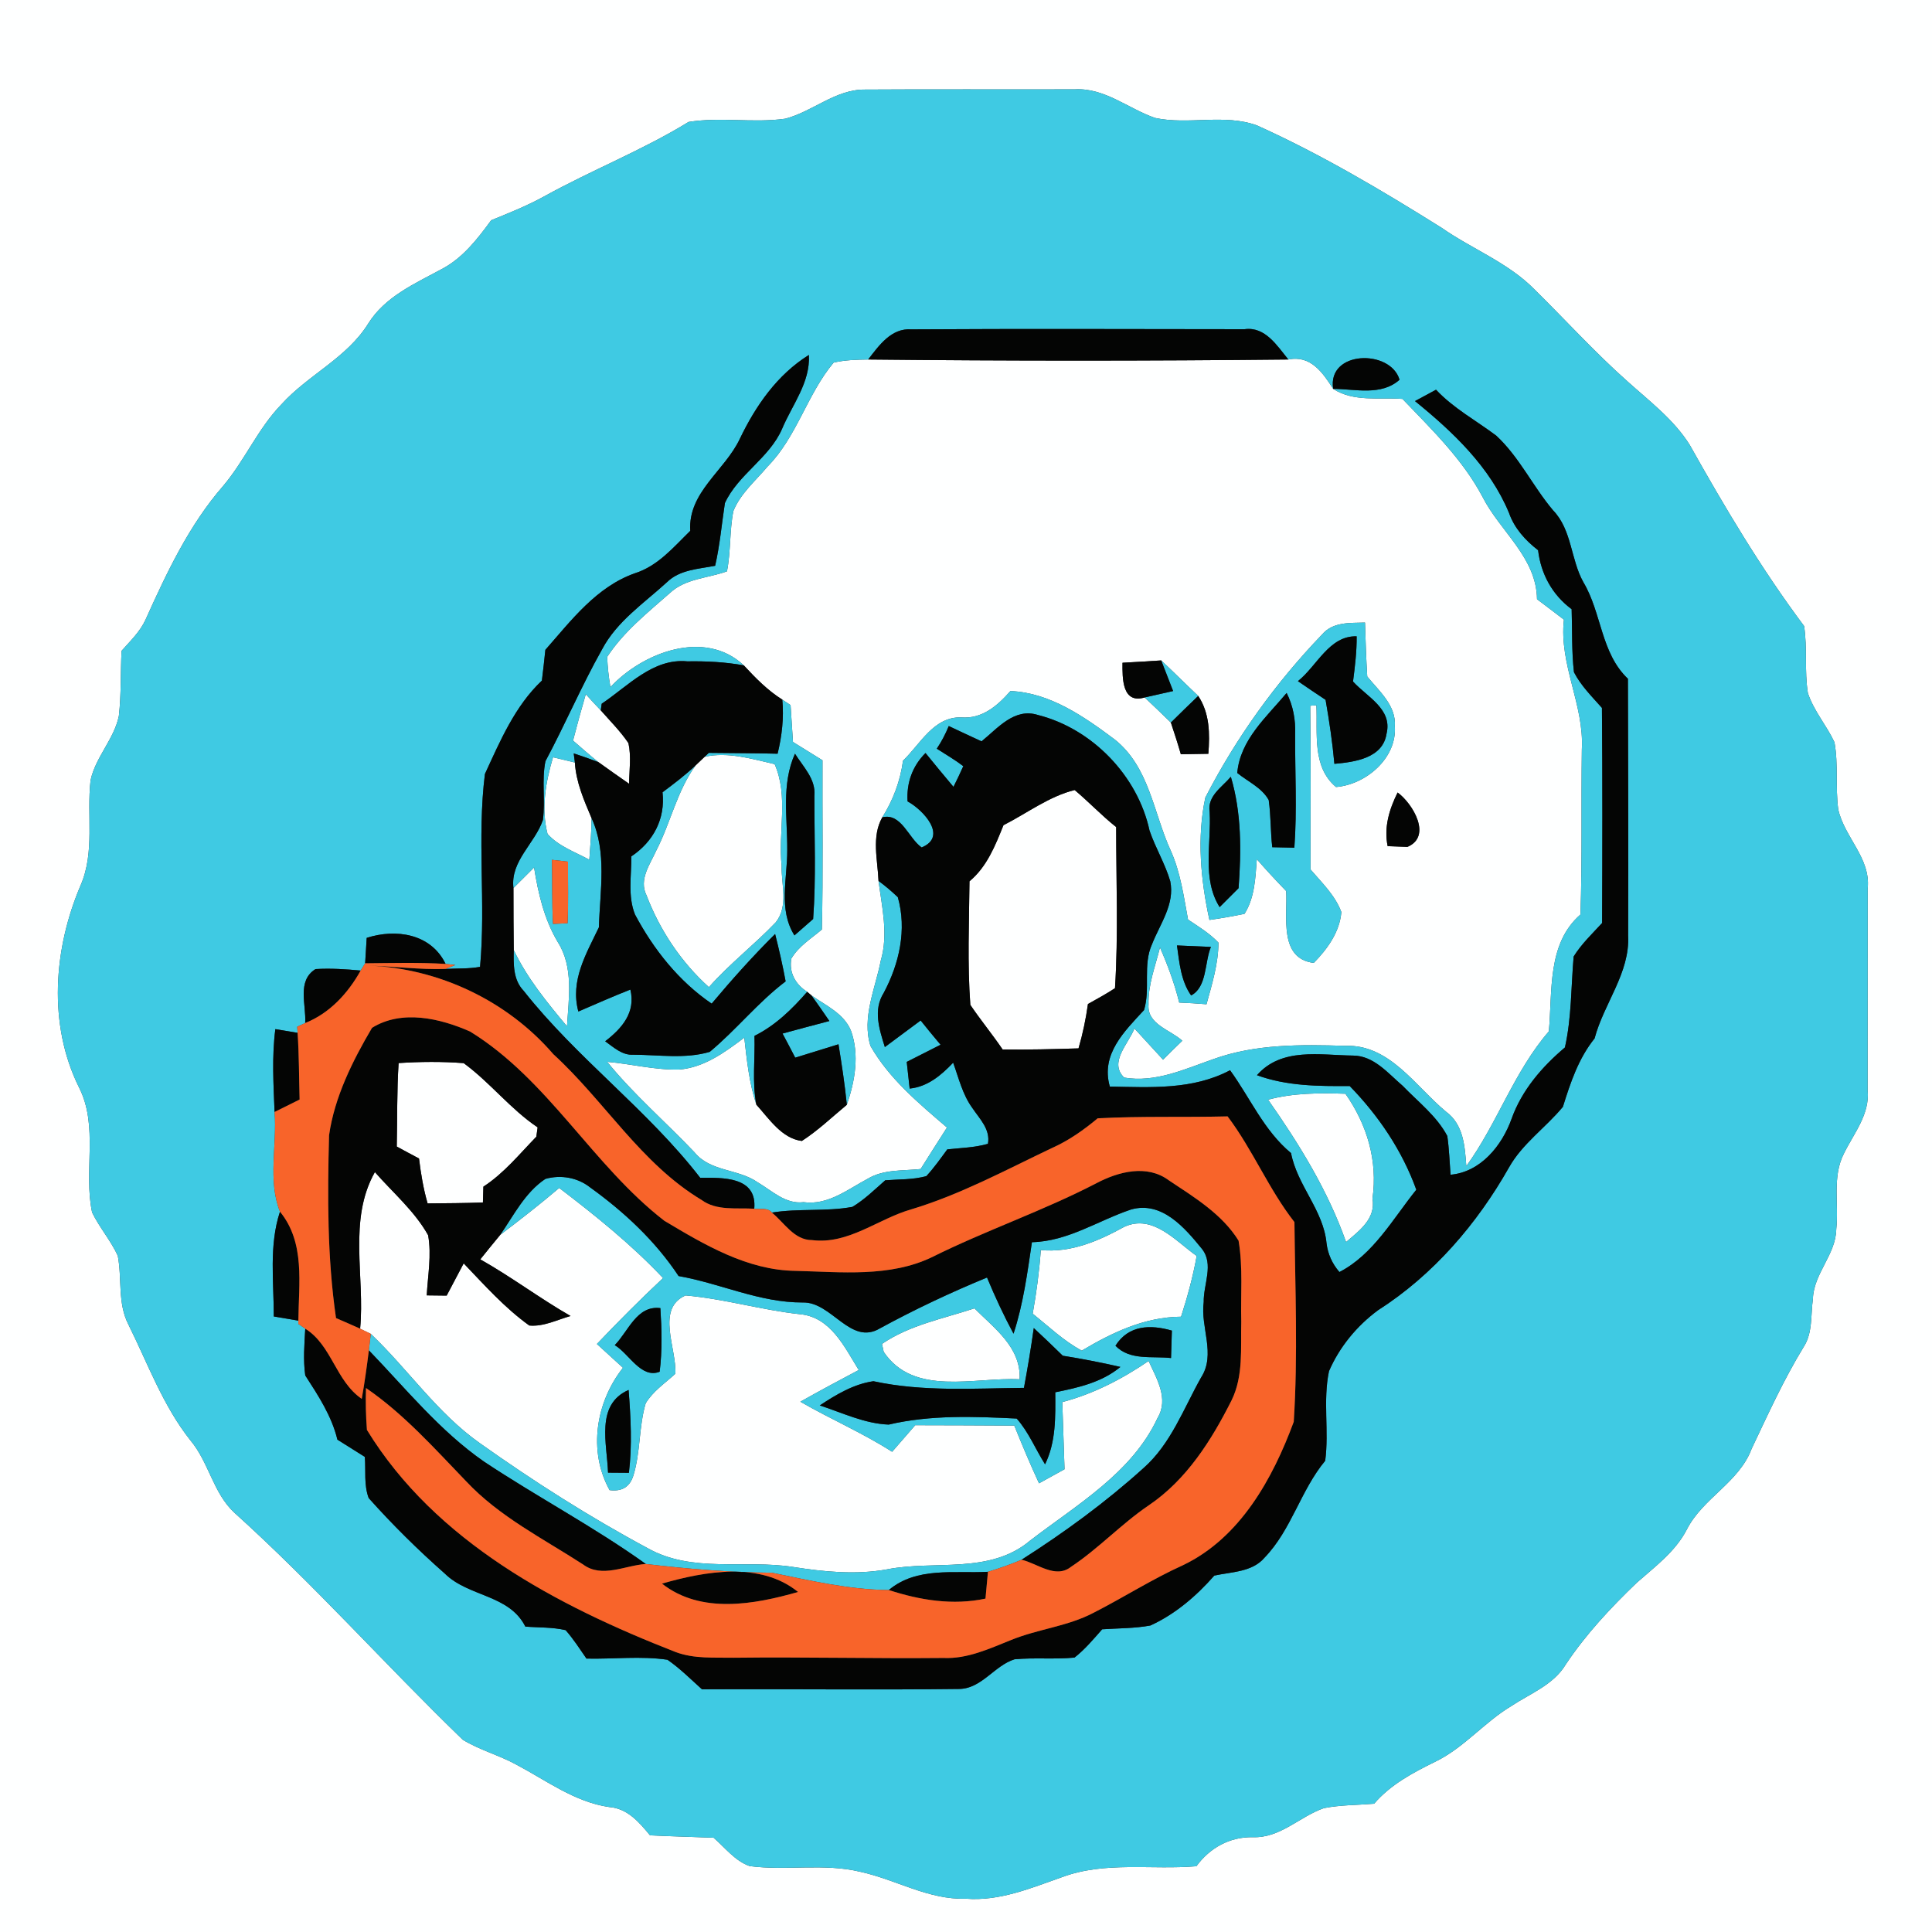 <?xml version="1.0" encoding="UTF-8" ?>
<!DOCTYPE svg PUBLIC "-//W3C//DTD SVG 1.1//EN" "http://www.w3.org/Graphics/SVG/1.1/DTD/svg11.dtd">
<svg width="250pt" height="250pt" viewBox="0 0 250 250" version="1.1" xmlns="http://www.w3.org/2000/svg">
<rect x="0" y="0" width="250" height="250" fill="#333333" stroke="none"/>
<g id="#feffffff">
<path fill="#feffff" opacity="1.00" d=" M 0.00 0.00 L 250.00 0.00 L 250.00 250.00 L 0.00 250.00 L 0.00 0.00 M 101.62 15.36 C 97.47 15.95 93.24 15.11 89.10 15.78 C 83.12 19.45 76.56 22.01 70.42 25.41 C 68.22 26.62 65.88 27.56 63.56 28.50 C 61.78 30.93 59.87 33.41 57.14 34.83 C 53.67 36.71 49.83 38.38 47.65 41.87 C 44.88 46.33 39.87 48.50 36.42 52.32 C 33.38 55.45 31.68 59.57 28.87 62.89 C 24.46 67.95 21.58 74.09 18.85 80.15 C 18.14 81.73 16.86 82.94 15.73 84.22 C 15.59 87.03 15.70 89.86 15.38 92.65 C 14.76 95.66 12.36 97.97 11.72 100.97 C 11.20 105.48 12.30 110.24 10.44 114.54 C 6.93 122.75 6.18 132.54 10.22 140.70 C 12.79 145.76 10.78 151.57 11.92 156.89 C 12.87 158.85 14.33 160.51 15.24 162.49 C 15.81 165.44 15.19 168.63 16.62 171.40 C 19.14 176.47 21.08 181.89 24.64 186.38 C 27.03 189.22 27.58 193.21 30.34 195.75 C 40.66 205.06 49.90 215.47 59.88 225.12 C 62.07 226.46 64.60 227.12 66.85 228.36 C 70.73 230.41 74.36 233.18 78.83 233.83 C 81.18 234.00 82.71 235.79 84.11 237.49 C 86.85 237.63 89.60 237.69 92.34 237.80 C 93.83 239.09 95.10 240.80 97.00 241.47 C 101.75 242.10 106.63 241.07 111.33 242.21 C 115.92 243.21 120.15 245.85 124.97 245.69 C 129.33 246.04 133.39 244.32 137.40 242.91 C 142.98 240.82 149.01 241.98 154.81 241.49 C 156.55 239.11 159.11 237.69 162.08 237.73 C 165.66 237.88 168.16 235.06 171.32 233.97 C 173.46 233.55 175.65 233.58 177.81 233.40 C 179.94 230.92 182.82 229.39 185.71 227.97 C 189.42 226.18 192.05 222.87 195.55 220.77 C 198.02 219.13 201.03 218.02 202.62 215.36 C 205.22 211.46 208.44 208.02 211.81 204.79 C 214.17 202.71 216.78 200.79 218.26 197.94 C 220.33 193.85 225.03 191.84 226.66 187.47 C 228.77 183.03 230.80 178.54 233.37 174.33 C 234.59 172.48 234.29 170.17 234.59 168.08 C 234.68 164.80 237.55 162.36 237.61 159.08 C 237.97 155.81 237.04 152.27 238.62 149.23 C 239.91 146.62 241.97 144.18 241.67 141.08 C 241.67 132.36 241.67 123.64 241.68 114.93 C 242.07 111.02 238.66 108.34 237.87 104.74 C 237.48 101.86 237.90 98.92 237.38 96.05 C 236.36 93.86 234.70 92.00 233.94 89.68 C 233.48 86.82 233.89 83.88 233.45 81.01 C 227.91 73.61 223.17 65.63 218.65 57.57 C 216.58 54.27 213.42 51.90 210.57 49.33 C 206.36 45.59 202.58 41.41 198.57 37.46 C 195.15 33.98 190.49 32.23 186.55 29.48 C 178.84 24.65 170.98 19.99 162.68 16.24 C 158.45 14.68 153.81 16.20 149.46 15.26 C 145.98 14.05 142.94 11.34 139.06 11.56 C 130.02 11.59 120.97 11.53 111.92 11.59 C 108.11 11.56 105.18 14.43 101.62 15.36 Z" />
<path fill="#feffff" opacity="1.00" d=" M 107.87 46.92 C 109.33 46.58 110.84 46.54 112.34 46.52 C 130.46 46.71 148.59 46.71 166.71 46.52 C 169.59 45.92 171.16 48.21 172.51 50.32 C 175.16 52.04 178.49 51.40 181.48 51.62 C 185.26 55.57 189.27 59.43 191.85 64.32 C 194.14 68.80 198.82 72.13 198.89 77.54 C 200.05 78.42 201.22 79.29 202.37 80.18 C 201.72 85.99 205.01 91.22 204.69 96.97 C 204.59 104.10 204.75 111.22 204.51 118.34 C 200.17 122.11 200.90 128.29 200.42 133.46 C 195.90 138.69 193.76 145.35 189.74 150.90 C 189.55 148.32 189.38 145.50 187.10 143.84 C 183.14 140.56 179.81 135.11 174.07 135.33 C 168.35 135.16 162.46 135.08 157.01 137.05 C 153.31 138.34 149.49 140.13 145.47 139.44 C 143.43 137.46 146.05 135.06 146.79 133.08 C 148.03 134.42 149.27 135.77 150.50 137.12 C 151.33 136.29 152.15 135.47 152.99 134.67 C 151.44 133.25 148.42 132.56 148.62 129.99 C 148.54 127.44 149.50 125.03 150.10 122.60 C 151.11 124.91 151.99 127.28 152.59 129.73 C 153.77 129.78 154.94 129.85 156.12 129.95 C 156.84 127.34 157.65 124.71 157.67 121.98 C 156.53 120.77 155.10 119.91 153.73 118.99 C 153.18 116.02 152.77 112.98 151.55 110.20 C 149.26 105.29 148.78 99.32 144.26 95.70 C 140.30 92.74 135.87 89.63 130.75 89.42 C 129.07 91.33 127.08 93.06 124.36 92.83 C 120.82 92.74 119.09 96.28 116.85 98.43 C 116.50 101.05 115.57 103.53 114.17 105.76 C 112.75 108.25 113.57 111.27 113.68 113.99 C 114.13 117.40 114.97 120.91 113.97 124.31 C 113.27 127.91 111.49 131.68 112.64 135.35 C 115.06 139.59 118.88 142.77 122.54 145.90 C 121.39 147.68 120.26 149.48 119.13 151.27 C 116.84 151.52 114.35 151.29 112.30 152.52 C 109.68 153.91 107.14 155.99 103.98 155.56 C 101.64 155.85 99.90 154.08 98.04 152.99 C 95.52 151.22 91.90 151.64 89.86 149.10 C 86.13 145.17 81.99 141.62 78.57 137.40 C 81.67 137.67 84.74 138.47 87.87 138.40 C 91.10 138.15 93.81 136.16 96.31 134.27 C 96.64 137.18 96.94 140.14 97.87 142.94 C 99.51 144.75 101.16 147.32 103.76 147.64 C 105.85 146.29 107.66 144.55 109.58 142.96 C 110.63 139.91 111.24 136.48 110.11 133.36 C 109.19 131.13 106.85 130.11 104.99 128.80 L 104.45 128.34 C 102.94 127.39 102.07 125.85 102.40 124.04 C 103.34 122.44 104.97 121.45 106.35 120.28 C 106.52 112.98 106.40 105.68 106.43 98.38 C 105.15 97.59 103.88 96.80 102.61 96.01 C 102.51 94.42 102.41 92.83 102.30 91.24 C 102.03 91.06 101.50 90.70 101.23 90.53 C 99.33 89.34 97.76 87.73 96.25 86.10 C 91.21 81.35 83.16 84.42 78.99 88.91 C 78.76 87.61 78.62 86.31 78.57 85.00 C 80.69 81.75 83.79 79.29 86.68 76.74 C 88.69 74.85 91.60 74.83 94.07 73.93 C 94.58 71.35 94.39 68.70 94.90 66.12 C 95.83 63.84 97.78 62.21 99.33 60.36 C 103.12 56.52 104.44 51.02 107.87 46.92 M 171.07 82.11 C 165.07 88.35 159.94 95.49 155.97 103.20 C 154.86 108.38 155.37 113.89 156.50 119.04 C 158.02 118.83 159.54 118.56 161.04 118.25 C 162.37 116.14 162.45 113.59 162.63 111.18 C 163.86 112.59 165.13 113.96 166.43 115.30 C 166.63 118.55 165.43 124.03 170.00 124.60 C 171.75 122.82 173.36 120.60 173.57 118.02 C 172.77 115.86 171.05 114.22 169.58 112.51 C 169.56 105.44 169.64 98.38 169.54 91.32 C 169.74 91.30 170.14 91.28 170.34 91.27 C 170.51 94.87 169.75 99.22 172.88 101.84 C 176.74 101.53 180.78 98.11 180.49 93.98 C 180.68 91.29 178.46 89.43 176.92 87.54 C 176.78 85.21 176.70 82.89 176.63 80.56 C 174.68 80.62 172.47 80.45 171.07 82.11 M 145.25 85.76 C 145.24 87.71 145.17 91.13 148.12 90.25 C 149.26 91.32 150.39 92.40 151.51 93.50 C 151.96 94.86 152.41 96.22 152.80 97.60 C 153.69 97.58 155.47 97.55 156.36 97.54 C 156.56 94.94 156.54 92.30 155.05 90.05 C 153.43 88.54 151.88 86.96 150.26 85.46 C 148.59 85.58 146.92 85.66 145.25 85.76 M 179.56 109.49 C 180.20 109.52 181.47 109.57 182.11 109.59 C 185.35 108.24 182.82 103.99 180.85 102.55 C 179.77 104.73 179.06 107.05 179.56 109.49 Z" />
<path fill="#feffff" opacity="1.00" d=" M 75.80 89.83 C 76.44 90.54 77.08 91.23 77.74 91.92 C 78.96 93.31 80.28 94.62 81.32 96.16 C 81.70 97.88 81.43 99.67 81.40 101.42 C 80.07 100.50 78.76 99.57 77.45 98.63 C 76.32 97.74 75.24 96.77 74.15 95.83 C 74.67 93.82 75.22 91.82 75.80 89.83 Z" />
<path fill="#feffff" opacity="1.00" d=" M 71.56 97.99 C 72.26 98.16 73.68 98.50 74.39 98.67 C 74.54 101.21 75.56 103.54 76.54 105.85 C 76.54 107.65 76.39 109.45 76.26 111.25 C 74.41 110.24 72.29 109.52 70.85 107.91 C 70.01 104.61 70.61 101.19 71.56 97.99 Z" />
<path fill="#feffff" opacity="1.00" d=" M 91.18 97.93 C 94.19 97.25 97.30 98.21 100.24 98.88 C 102.06 103.03 100.68 107.64 101.14 112.00 C 101.08 114.43 102.06 117.22 100.39 119.34 C 97.61 122.25 94.40 124.72 91.73 127.74 C 88.13 124.49 85.39 120.38 83.66 115.86 C 82.63 113.81 84.12 111.85 84.93 110.04 C 86.79 106.44 87.60 102.33 90.03 99.02 C 90.32 98.74 90.90 98.20 91.18 97.93 Z" />
<path fill="#feffff" opacity="1.00" d=" M 129.85 106.78 C 132.88 105.24 135.76 103.04 139.06 102.23 C 140.90 103.77 142.55 105.53 144.43 107.02 C 144.43 113.97 144.72 120.94 144.28 127.87 C 143.15 128.61 141.96 129.26 140.78 129.92 C 140.51 131.86 140.11 133.78 139.56 135.66 C 136.29 135.76 133.01 135.85 129.74 135.80 C 128.40 133.83 126.89 132.00 125.56 130.03 C 125.17 124.72 125.40 119.37 125.45 114.04 C 127.71 112.16 128.78 109.43 129.85 106.78 Z" />
<path fill="#feffff" opacity="1.00" d=" M 66.44 114.91 C 67.33 114.02 68.22 113.13 69.11 112.25 C 69.64 115.60 70.42 118.95 72.17 121.89 C 74.25 125.16 73.59 129.16 73.37 132.81 C 70.80 129.73 68.21 126.58 66.48 122.94 C 66.44 120.26 66.45 117.58 66.44 114.91 Z" />
<path fill="#feffff" opacity="1.00" d=" M 51.58 137.56 C 54.38 137.38 57.20 137.35 60.00 137.57 C 63.42 140.07 66.04 143.51 69.57 145.88 C 69.53 146.18 69.44 146.79 69.40 147.09 C 67.21 149.34 65.22 151.82 62.55 153.55 C 62.53 154.06 62.51 155.08 62.49 155.60 C 60.11 155.69 57.72 155.70 55.33 155.72 C 54.78 153.81 54.46 151.86 54.22 149.91 C 53.26 149.40 52.30 148.89 51.34 148.36 C 51.42 144.76 51.35 141.16 51.58 137.56 Z" />
<path fill="#feffff" opacity="1.00" d=" M 164.09 142.30 C 167.36 141.42 170.75 141.42 174.10 141.53 C 176.89 145.52 178.30 150.20 177.60 155.09 C 178.05 157.70 175.92 159.23 174.18 160.72 C 171.84 154.07 168.12 148.04 164.09 142.30 Z" />
<path fill="#feffff" opacity="1.00" d=" M 46.60 171.93 C 47.24 165.19 45.02 157.84 48.51 151.67 C 50.85 154.34 53.65 156.71 55.40 159.84 C 55.86 162.42 55.36 165.04 55.22 167.62 C 55.86 167.63 57.16 167.64 57.80 167.65 C 58.53 166.26 59.27 164.87 60.00 163.48 C 62.69 166.29 65.31 169.24 68.49 171.52 C 70.36 171.69 72.08 170.78 73.83 170.29 C 69.84 168.00 66.16 165.22 62.15 162.96 C 63.00 161.90 63.86 160.84 64.73 159.79 C 67.32 157.83 69.88 155.83 72.36 153.72 C 77.08 157.32 81.72 161.05 85.80 165.38 C 82.86 168.14 80.02 170.99 77.24 173.91 C 78.36 174.94 79.48 175.97 80.61 176.99 C 77.11 181.43 76.07 187.75 78.88 192.82 C 80.47 193.03 81.49 192.41 81.95 190.96 C 82.90 187.92 82.65 184.64 83.55 181.59 C 84.49 180.02 86.07 178.98 87.39 177.76 C 87.58 174.52 84.83 169.33 88.71 167.63 C 93.69 168.06 98.54 169.52 103.53 170.06 C 107.48 170.42 109.28 174.31 111.12 177.28 C 108.59 178.62 106.06 179.97 103.57 181.38 C 107.47 183.64 111.64 185.42 115.44 187.86 C 116.44 186.71 117.44 185.57 118.43 184.42 C 122.70 184.43 126.98 184.44 131.25 184.47 C 132.26 186.98 133.31 189.48 134.45 191.94 C 135.27 191.48 136.93 190.57 137.75 190.12 C 137.65 187.22 137.55 184.33 137.46 181.43 C 141.49 180.37 145.20 178.45 148.63 176.11 C 149.66 178.39 151.28 180.99 149.79 183.48 C 146.48 190.60 139.32 194.72 133.32 199.33 C 128.09 203.76 120.99 201.86 114.80 203.07 C 110.75 203.81 106.63 203.39 102.60 202.76 C 96.36 201.79 89.57 203.58 83.82 200.34 C 76.29 196.30 69.06 191.69 62.10 186.75 C 56.59 182.87 52.81 177.19 47.98 172.60 C 47.64 172.43 46.95 172.09 46.60 171.93 Z" />
<path fill="#feffff" opacity="1.00" d=" M 134.68 161.76 C 138.60 162.13 142.13 160.59 145.48 158.75 C 149.19 157.06 152.12 160.60 154.85 162.52 C 154.37 165.19 153.66 167.80 152.83 170.38 C 148.11 170.42 143.93 172.42 139.98 174.77 C 137.63 173.51 135.70 171.64 133.63 169.99 C 134.12 167.26 134.48 164.52 134.68 161.76 Z" />
<path fill="#feffff" opacity="1.00" d=" M 114.13 173.90 C 117.71 171.45 122.04 170.64 126.09 169.30 C 128.68 171.89 132.14 174.36 131.94 178.48 C 126.11 178.18 118.25 180.75 114.35 174.93 L 114.13 173.90 Z" />
</g>
<g id="#3fcae3ff">
<path fill="#3fcae3" opacity="1.00" d=" M 101.62 15.36 C 105.18 14.43 108.11 11.56 111.92 11.59 C 120.97 11.53 130.02 11.59 139.06 11.56 C 142.94 11.34 145.98 14.05 149.46 15.26 C 153.81 16.20 158.45 14.68 162.68 16.24 C 170.98 19.99 178.84 24.65 186.55 29.48 C 190.49 32.23 195.15 33.98 198.57 37.46 C 202.58 41.41 206.36 45.59 210.57 49.33 C 213.42 51.90 216.58 54.27 218.65 57.57 C 223.17 65.63 227.91 73.61 233.45 81.01 C 233.89 83.88 233.48 86.82 233.94 89.68 C 234.70 92.00 236.36 93.86 237.38 96.05 C 237.90 98.92 237.48 101.86 237.87 104.74 C 238.66 108.34 242.07 111.02 241.68 114.93 C 241.67 123.64 241.67 132.36 241.67 141.08 C 241.97 144.18 239.91 146.62 238.62 149.23 C 237.04 152.27 237.97 155.81 237.61 159.08 C 237.55 162.36 234.68 164.80 234.59 168.08 C 234.29 170.17 234.59 172.48 233.37 174.33 C 230.80 178.54 228.77 183.03 226.66 187.47 C 225.03 191.84 220.33 193.85 218.26 197.94 C 216.78 200.79 214.17 202.71 211.81 204.79 C 208.44 208.02 205.22 211.46 202.62 215.36 C 201.03 218.02 198.02 219.13 195.55 220.77 C 192.05 222.87 189.42 226.18 185.71 227.97 C 182.82 229.39 179.94 230.92 177.81 233.40 C 175.65 233.58 173.46 233.55 171.32 233.97 C 168.16 235.06 165.66 237.88 162.08 237.73 C 159.11 237.69 156.55 239.11 154.81 241.49 C 149.01 241.98 142.98 240.82 137.40 242.91 C 133.39 244.32 129.33 246.04 124.97 245.69 C 120.15 245.85 115.92 243.21 111.33 242.21 C 106.63 241.07 101.75 242.10 97.00 241.47 C 95.10 240.80 93.83 239.09 92.34 237.80 C 89.60 237.69 86.85 237.63 84.11 237.49 C 82.71 235.79 81.18 234.00 78.83 233.83 C 74.36 233.18 70.73 230.41 66.85 228.36 C 64.60 227.12 62.07 226.46 59.88 225.12 C 49.90 215.47 40.66 205.06 30.34 195.75 C 27.58 193.21 27.03 189.22 24.64 186.38 C 21.08 181.89 19.14 176.47 16.62 171.40 C 15.19 168.63 15.81 165.44 15.24 162.49 C 14.33 160.51 12.87 158.85 11.92 156.89 C 10.78 151.57 12.79 145.76 10.22 140.70 C 6.18 132.54 6.93 122.75 10.44 114.54 C 12.30 110.24 11.20 105.48 11.72 100.97 C 12.36 97.97 14.76 95.66 15.38 92.65 C 15.70 89.86 15.59 87.03 15.73 84.22 C 16.86 82.94 18.14 81.73 18.85 80.15 C 21.58 74.09 24.46 67.95 28.87 62.89 C 31.68 59.57 33.38 55.45 36.42 52.32 C 39.87 48.50 44.88 46.33 47.65 41.87 C 49.83 38.38 53.67 36.71 57.14 34.83 C 59.87 33.41 61.78 30.93 63.56 28.50 C 65.88 27.56 68.22 26.62 70.42 25.41 C 76.56 22.01 83.12 19.45 89.10 15.78 C 93.24 15.11 97.47 15.95 101.62 15.36 M 112.34 46.52 C 110.84 46.54 109.33 46.58 107.87 46.92 C 104.44 51.02 103.12 56.52 99.33 60.36 C 97.78 62.21 95.83 63.84 94.90 66.12 C 94.39 68.70 94.58 71.35 94.07 73.93 C 91.60 74.83 88.69 74.85 86.68 76.74 C 83.79 79.29 80.69 81.75 78.57 85.00 C 78.62 86.31 78.76 87.61 78.99 88.91 C 83.16 84.42 91.21 81.35 96.25 86.10 C 93.84 85.66 91.38 85.54 88.94 85.58 C 84.49 85.14 81.24 88.81 77.86 91.06 L 77.74 91.92 C 77.08 91.23 76.44 90.54 75.80 89.83 C 75.22 91.82 74.67 93.82 74.15 95.83 C 75.24 96.77 76.32 97.74 77.45 98.63 C 76.39 98.22 75.32 97.84 74.24 97.49 L 74.39 98.67 C 73.68 98.50 72.26 98.16 71.56 97.99 C 70.61 101.19 70.01 104.61 70.85 107.91 C 72.29 109.52 74.41 110.24 76.26 111.25 C 76.39 109.45 76.54 107.65 76.54 105.85 C 78.58 110.23 77.63 115.31 77.50 119.99 C 75.85 123.44 73.76 126.88 74.84 130.89 C 77.08 129.93 79.30 128.94 81.57 128.05 C 82.28 131.00 80.50 133.06 78.31 134.74 C 79.41 135.52 80.50 136.57 81.96 136.48 C 85.23 136.49 88.69 137.05 91.84 136.11 C 95.28 133.25 98.08 129.70 101.66 126.99 C 101.28 124.93 100.81 122.88 100.30 120.86 C 97.41 123.73 94.70 126.76 92.09 129.87 C 87.84 126.98 84.57 122.85 82.17 118.34 C 81.21 115.96 81.72 113.31 81.69 110.82 C 84.54 108.91 86.11 105.97 85.73 102.52 C 87.21 101.41 88.69 100.30 90.03 99.02 C 87.60 102.33 86.79 106.44 84.93 110.04 C 84.12 111.85 82.63 113.81 83.66 115.86 C 85.39 120.38 88.13 124.49 91.73 127.74 C 94.40 124.72 97.61 122.25 100.39 119.34 C 102.06 117.22 101.08 114.43 101.14 112.00 C 100.68 107.64 102.06 103.03 100.24 98.88 C 97.30 98.21 94.19 97.25 91.18 97.93 L 91.72 97.42 C 94.69 97.46 97.65 97.45 100.62 97.53 C 101.18 95.24 101.45 92.88 101.23 90.53 C 101.50 90.70 102.03 91.06 102.30 91.24 C 102.41 92.83 102.51 94.42 102.61 96.01 C 103.88 96.80 105.15 97.59 106.43 98.38 C 106.40 105.68 106.52 112.98 106.35 120.28 C 104.97 121.45 103.34 122.44 102.40 124.04 C 102.07 125.85 102.94 127.39 104.45 128.34 C 102.49 130.59 100.33 132.70 97.63 134.04 C 97.72 137.00 97.31 140.02 97.87 142.94 C 96.94 140.14 96.64 137.18 96.31 134.27 C 93.81 136.16 91.10 138.15 87.87 138.40 C 84.74 138.47 81.67 137.67 78.57 137.40 C 81.99 141.62 86.13 145.17 89.86 149.10 C 91.90 151.64 95.52 151.22 98.04 152.99 C 99.90 154.08 101.64 155.85 103.98 155.56 C 107.14 155.99 109.68 153.91 112.30 152.52 C 114.35 151.29 116.84 151.52 119.13 151.27 C 120.26 149.48 121.39 147.68 122.54 145.90 C 118.88 142.77 115.06 139.59 112.64 135.35 C 111.49 131.68 113.27 127.91 113.97 124.31 C 114.97 120.91 114.13 117.40 113.68 113.99 C 114.56 114.64 115.39 115.34 116.18 116.10 C 117.37 120.29 116.37 124.69 114.36 128.47 C 112.95 130.69 113.79 133.20 114.50 135.49 C 116.04 134.34 117.59 133.20 119.13 132.05 C 119.97 133.10 120.83 134.15 121.71 135.19 C 120.25 135.94 118.79 136.68 117.33 137.41 C 117.45 138.56 117.58 139.71 117.71 140.86 C 120.03 140.63 121.79 139.14 123.34 137.51 C 124.06 139.50 124.55 141.63 125.82 143.37 C 126.77 144.79 128.18 146.13 127.84 148.01 C 126.13 148.50 124.34 148.54 122.58 148.73 C 121.71 149.91 120.87 151.11 119.87 152.19 C 118.14 152.67 116.33 152.59 114.55 152.73 C 113.18 153.93 111.87 155.23 110.30 156.17 C 106.87 156.81 103.33 156.34 99.88 156.91 C 99.34 156.21 98.34 156.54 97.60 156.41 C 97.98 152.22 93.52 152.39 90.61 152.41 C 83.81 143.61 74.64 136.94 67.76 128.21 C 66.38 126.78 66.45 124.77 66.48 122.94 C 68.21 126.58 70.80 129.73 73.37 132.81 C 73.59 129.16 74.25 125.16 72.17 121.89 C 70.42 118.95 69.64 115.60 69.11 112.25 C 68.22 113.13 67.33 114.02 66.44 114.91 C 66.01 111.43 69.21 109.16 70.25 106.11 C 70.59 103.59 70.07 101.00 70.58 98.50 C 73.13 93.73 75.25 88.75 77.90 84.04 C 79.82 80.39 83.34 78.05 86.31 75.33 C 87.96 73.71 90.39 73.63 92.54 73.21 C 93.15 70.53 93.39 67.81 93.80 65.10 C 95.51 61.38 99.57 59.28 101.21 55.47 C 102.53 52.34 104.86 49.50 104.67 45.93 C 100.58 48.48 97.79 52.50 95.74 56.77 C 93.80 60.91 89.01 63.68 89.32 68.69 C 87.16 70.80 85.13 73.25 82.13 74.19 C 77.17 75.95 73.92 80.28 70.57 84.09 C 70.43 85.42 70.29 86.75 70.12 88.07 C 66.64 91.35 64.72 95.88 62.75 100.15 C 61.71 108.43 62.88 116.84 62.12 125.11 C 60.64 125.38 59.13 125.30 57.65 125.38 L 58.92 124.87 L 57.66 124.73 C 55.76 120.81 51.24 120.14 47.45 121.36 C 47.40 122.18 47.30 123.82 47.25 124.65 C 47.11 124.88 46.81 125.36 46.67 125.59 C 44.73 125.41 42.78 125.28 40.83 125.40 C 38.38 126.91 39.65 130.04 39.49 132.38 C 39.23 132.50 38.72 132.74 38.46 132.86 L 38.51 133.65 C 37.79 133.53 36.35 133.29 35.63 133.17 C 35.17 136.72 35.39 140.32 35.53 143.89 C 35.87 148.15 34.62 152.76 36.23 156.79 C 34.79 161.15 35.43 165.83 35.43 170.35 C 36.22 170.48 37.81 170.76 38.61 170.89 L 38.60 171.31 C 38.82 171.46 39.27 171.77 39.50 171.93 C 39.39 173.94 39.22 175.97 39.50 177.98 C 41.19 180.60 42.92 183.22 43.66 186.29 C 44.84 187.04 46.02 187.78 47.21 188.52 C 47.35 190.29 47.07 192.16 47.71 193.85 C 50.79 197.30 54.09 200.56 57.56 203.62 C 60.62 206.65 65.89 206.31 67.98 210.48 C 69.71 210.62 71.48 210.54 73.19 210.94 C 74.20 212.08 75.02 213.37 75.89 214.62 C 79.38 214.70 82.90 214.26 86.37 214.77 C 87.99 215.89 89.38 217.29 90.84 218.60 C 101.91 218.54 112.98 218.69 124.05 218.55 C 127.00 218.56 128.65 215.53 131.28 214.71 C 133.86 214.47 136.46 214.74 139.04 214.49 C 140.39 213.43 141.49 212.11 142.62 210.83 C 144.70 210.69 146.80 210.72 148.86 210.34 C 152.08 208.87 154.81 206.52 157.13 203.88 C 159.36 203.39 162.04 203.44 163.64 201.55 C 167.12 197.94 168.30 192.85 171.48 189.02 C 171.99 185.17 171.17 181.23 171.97 177.43 C 173.32 174.30 175.58 171.56 178.32 169.54 C 185.44 164.99 191.12 158.39 195.26 151.07 C 197.00 147.97 200.01 145.92 202.24 143.22 C 203.22 140.08 204.25 136.97 206.34 134.37 C 207.54 129.83 210.93 125.90 210.68 121.05 C 210.73 109.98 210.67 98.91 210.65 87.83 C 207.13 84.48 207.27 79.33 204.89 75.34 C 203.23 72.37 203.42 68.58 200.97 66.04 C 198.35 62.94 196.60 59.14 193.61 56.37 C 191.00 54.41 188.08 52.84 185.82 50.43 C 185.14 50.80 183.78 51.53 183.10 51.90 C 188.00 55.88 192.80 60.41 195.26 66.36 C 195.96 68.36 197.38 69.92 199.03 71.20 C 199.39 74.27 200.87 76.98 203.37 78.83 C 203.46 81.55 203.36 84.28 203.67 86.98 C 204.57 88.73 205.99 90.13 207.29 91.60 C 207.37 100.88 207.35 110.16 207.31 119.44 C 206.03 120.83 204.64 122.15 203.63 123.77 C 203.29 127.70 203.37 131.67 202.50 135.54 C 199.54 138.04 196.92 141.07 195.60 144.77 C 194.36 148.24 191.60 151.67 187.70 152.01 C 187.57 150.34 187.52 148.66 187.28 147.00 C 185.91 144.41 183.50 142.58 181.50 140.50 C 179.61 138.89 177.77 136.59 175.06 136.59 C 170.80 136.54 165.84 135.50 162.65 139.13 C 166.50 140.54 170.61 140.56 174.65 140.53 C 178.39 144.37 181.44 148.88 183.27 153.95 C 180.26 157.69 177.70 162.35 173.32 164.60 C 172.40 163.55 171.81 162.25 171.65 160.86 C 171.24 156.58 167.86 153.40 167.06 149.21 C 163.55 146.30 161.78 142.08 159.17 138.49 C 154.35 141.05 148.89 140.70 143.61 140.60 C 142.41 136.42 145.49 133.47 148.04 130.70 C 148.88 127.94 147.85 124.85 149.08 122.16 C 150.11 119.54 152.04 117.01 151.43 114.03 C 150.76 111.75 149.51 109.71 148.75 107.48 C 147.22 100.39 141.34 94.30 134.31 92.52 C 131.25 91.55 129.12 94.23 127.01 95.93 C 125.59 95.28 124.18 94.61 122.77 93.95 C 122.35 94.98 121.84 95.95 121.22 96.88 C 122.37 97.62 123.56 98.31 124.65 99.14 C 124.25 100.04 123.82 100.94 123.38 101.82 C 122.16 100.37 120.95 98.91 119.76 97.44 C 118.06 99.14 117.29 101.31 117.44 103.70 C 119.47 104.80 122.69 108.25 119.26 109.66 C 117.55 108.46 116.64 105.16 114.17 105.76 C 115.57 103.53 116.50 101.05 116.85 98.43 C 119.09 96.28 120.82 92.74 124.36 92.83 C 127.08 93.06 129.07 91.33 130.75 89.42 C 135.87 89.63 140.30 92.74 144.26 95.70 C 148.78 99.32 149.26 105.29 151.55 110.20 C 152.77 112.98 153.18 116.02 153.73 118.99 C 155.10 119.91 156.53 120.77 157.67 121.98 C 157.65 124.71 156.84 127.34 156.12 129.95 C 154.94 129.85 153.77 129.78 152.59 129.73 C 151.99 127.28 151.11 124.91 150.10 122.60 C 149.50 125.03 148.54 127.44 148.62 129.99 C 148.42 132.56 151.44 133.25 152.99 134.67 C 152.15 135.47 151.33 136.29 150.50 137.12 C 149.27 135.77 148.03 134.42 146.79 133.08 C 146.05 135.06 143.43 137.46 145.47 139.44 C 149.49 140.13 153.31 138.34 157.01 137.05 C 162.46 135.08 168.35 135.16 174.07 135.33 C 179.81 135.11 183.14 140.56 187.10 143.84 C 189.38 145.50 189.55 148.32 189.74 150.90 C 193.76 145.35 195.90 138.69 200.42 133.46 C 200.90 128.29 200.17 122.11 204.51 118.34 C 204.75 111.22 204.59 104.10 204.69 96.97 C 205.01 91.22 201.72 85.99 202.37 80.18 C 201.22 79.29 200.05 78.42 198.89 77.54 C 198.82 72.13 194.14 68.80 191.85 64.32 C 189.27 59.43 185.26 55.57 181.48 51.62 C 178.49 51.40 175.16 52.04 172.51 50.32 C 171.16 48.21 169.59 45.92 166.71 46.52 C 165.26 44.75 163.72 42.23 161.05 42.60 C 146.68 42.59 132.30 42.53 117.93 42.62 C 115.33 42.43 113.74 44.71 112.34 46.52 M 172.51 50.32 C 175.38 50.33 178.72 51.26 181.10 49.14 C 179.94 45.16 171.73 45.32 172.51 50.32 M 101.87 110.00 C 101.89 113.70 100.69 117.66 102.80 121.04 C 103.41 120.51 104.62 119.45 105.22 118.92 C 105.61 113.62 105.37 108.29 105.38 102.98 C 105.59 100.81 103.92 99.22 102.87 97.53 C 101.09 101.50 101.90 105.81 101.87 110.00 M 71.42 111.26 C 71.49 114.02 71.41 116.79 71.56 119.55 C 72.03 119.53 72.97 119.49 73.44 119.47 C 73.57 116.81 73.48 114.15 73.50 111.50 C 72.98 111.44 71.94 111.32 71.42 111.26 M 152.30 122.34 C 152.61 124.56 152.81 126.94 154.13 128.81 C 156.21 127.72 155.86 124.53 156.69 122.53 C 155.59 122.48 153.40 122.39 152.30 122.34 M 164.09 142.30 C 168.12 148.04 171.84 154.07 174.18 160.72 C 175.92 159.23 178.05 157.70 177.60 155.09 C 178.30 150.20 176.89 145.52 174.10 141.53 C 170.75 141.42 167.36 141.42 164.09 142.30 Z" />
<path fill="#3fcae3" opacity="1.00" d=" M 171.07 82.11 C 172.47 80.45 174.68 80.62 176.63 80.56 C 176.70 82.89 176.78 85.21 176.92 87.54 C 178.46 89.43 180.68 91.29 180.49 93.98 C 180.78 98.11 176.74 101.53 172.88 101.84 C 169.75 99.22 170.51 94.87 170.34 91.27 C 170.14 91.28 169.74 91.30 169.54 91.32 C 169.64 98.38 169.56 105.44 169.58 112.51 C 171.05 114.22 172.77 115.86 173.57 118.02 C 173.36 120.60 171.75 122.82 170.00 124.60 C 165.43 124.03 166.63 118.55 166.43 115.30 C 165.13 113.96 163.86 112.59 162.63 111.18 C 162.45 113.59 162.37 116.14 161.04 118.25 C 159.54 118.56 158.02 118.83 156.50 119.04 C 155.37 113.89 154.86 108.38 155.97 103.20 C 159.94 95.49 165.07 88.35 171.07 82.11 M 167.95 88.14 C 169.13 88.96 170.33 89.76 171.53 90.56 C 172.01 93.31 172.42 96.06 172.67 98.84 C 175.28 98.61 178.95 98.12 179.42 94.93 C 180.20 91.73 176.88 90.18 175.08 88.19 C 175.33 86.25 175.57 84.30 175.55 82.34 C 171.99 82.24 170.41 86.20 167.95 88.14 M 160.10 100.02 C 161.47 101.14 163.28 101.92 164.17 103.52 C 164.46 105.55 164.40 107.60 164.63 109.63 C 165.35 109.65 166.77 109.68 167.49 109.69 C 167.85 104.80 167.56 99.90 167.59 95.00 C 167.66 93.15 167.33 91.32 166.49 89.67 C 163.90 92.78 160.48 95.71 160.10 100.02 M 156.53 105.06 C 156.76 109.15 155.52 113.73 157.82 117.38 C 158.44 116.77 159.66 115.55 160.27 114.93 C 160.63 110.12 160.66 105.18 159.27 100.51 C 158.12 101.88 156.21 102.99 156.53 105.06 Z" />
<path fill="#3fcae3" opacity="1.00" d=" M 150.26 85.46 C 151.88 86.96 153.43 88.54 155.05 90.05 C 153.86 91.19 152.68 92.34 151.51 93.50 C 150.39 92.40 149.26 91.32 148.12 90.25 C 149.34 89.98 150.57 89.70 151.80 89.42 C 151.28 88.10 150.77 86.78 150.26 85.46 Z" />
<path fill="#3fcae3" opacity="1.00" d=" M 104.99 128.80 C 106.85 130.11 109.19 131.13 110.11 133.36 C 111.24 136.48 110.63 139.91 109.58 142.96 C 109.32 140.34 108.92 137.73 108.50 135.13 C 106.63 135.70 104.77 136.28 102.90 136.86 C 102.36 135.81 101.81 134.77 101.26 133.74 C 103.28 133.19 105.29 132.65 107.32 132.12 C 106.55 131.00 105.79 129.88 104.99 128.80 Z" />
<path fill="#3fcae3" opacity="1.00" d=" M 70.57 152.55 C 72.57 151.98 74.76 152.37 76.39 153.67 C 80.78 156.83 84.81 160.59 87.81 165.12 C 93.22 166.07 98.27 168.56 103.87 168.54 C 107.63 168.43 110.04 174.17 113.86 171.89 C 118.36 169.44 122.98 167.26 127.72 165.31 C 128.75 167.78 129.88 170.22 131.15 172.58 C 132.41 168.74 132.94 164.72 133.53 160.74 C 138.21 160.63 142.10 157.93 146.38 156.50 C 150.35 155.40 153.29 158.85 155.52 161.59 C 157.12 163.59 155.71 166.20 155.76 168.49 C 155.31 171.75 157.37 175.24 155.42 178.25 C 153.15 182.28 151.52 186.84 147.97 189.97 C 143.08 194.39 137.74 198.29 132.19 201.83 C 130.77 202.44 129.31 202.94 127.84 203.39 C 123.47 203.64 118.66 202.70 115.01 205.75 C 109.87 205.71 104.89 204.53 99.89 203.51 C 94.42 203.47 88.99 203.02 83.57 202.38 C 76.85 197.57 69.52 193.71 62.64 189.14 C 56.92 185.17 52.52 179.70 47.73 174.73 C 47.79 174.19 47.92 173.13 47.98 172.60 C 52.81 177.19 56.59 182.87 62.10 186.75 C 69.06 191.69 76.29 196.30 83.82 200.34 C 89.57 203.58 96.36 201.79 102.60 202.76 C 106.63 203.39 110.75 203.81 114.80 203.07 C 120.99 201.86 128.09 203.76 133.32 199.33 C 139.32 194.72 146.48 190.60 149.79 183.48 C 151.28 180.99 149.66 178.39 148.63 176.11 C 145.20 178.45 141.49 180.37 137.46 181.43 C 137.55 184.33 137.65 187.22 137.75 190.12 C 136.93 190.57 135.27 191.48 134.45 191.94 C 133.31 189.48 132.26 186.98 131.25 184.47 C 126.98 184.44 122.70 184.43 118.43 184.42 C 117.44 185.57 116.44 186.71 115.44 187.86 C 111.64 185.42 107.47 183.64 103.57 181.38 C 106.06 179.97 108.59 178.62 111.12 177.28 C 109.28 174.31 107.48 170.42 103.53 170.06 C 98.54 169.52 93.69 168.06 88.71 167.63 C 84.83 169.33 87.58 174.52 87.39 177.76 C 86.07 178.98 84.49 180.02 83.55 181.59 C 82.65 184.64 82.90 187.92 81.95 190.96 C 81.49 192.41 80.47 193.03 78.88 192.82 C 76.07 187.75 77.11 181.43 80.61 176.99 C 79.48 175.97 78.36 174.94 77.24 173.91 C 80.02 170.99 82.86 168.14 85.80 165.38 C 81.72 161.05 77.08 157.32 72.36 153.72 C 69.88 155.83 67.32 157.83 64.73 159.79 C 66.49 157.25 67.93 154.31 70.57 152.55 M 134.68 161.76 C 134.48 164.52 134.12 167.26 133.63 169.99 C 135.70 171.64 137.63 173.51 139.98 174.77 C 143.93 172.42 148.11 170.42 152.83 170.38 C 153.66 167.80 154.37 165.19 154.85 162.52 C 152.12 160.60 149.19 157.06 145.48 158.75 C 142.13 160.59 138.60 162.13 134.68 161.76 M 79.55 174.06 C 81.41 175.17 82.96 178.44 85.36 177.50 C 85.70 174.77 85.63 172.00 85.45 169.27 C 82.40 168.89 81.33 172.25 79.55 174.06 M 114.13 173.90 L 114.35 174.93 C 118.25 180.75 126.11 178.18 131.94 178.48 C 132.14 174.36 128.68 171.89 126.09 169.30 C 122.04 170.64 117.71 171.45 114.13 173.90 M 144.34 174.14 C 146.22 176.09 149.10 175.45 151.53 175.73 C 151.57 174.54 151.60 173.36 151.64 172.18 C 148.87 171.38 146.03 171.45 144.34 174.14 M 132.50 179.59 C 126.00 179.65 119.43 180.12 113.02 178.73 C 110.46 179.10 108.20 180.46 106.08 181.86 C 108.99 182.81 111.91 184.23 115.00 184.34 C 120.42 183.07 126.04 183.29 131.56 183.56 C 133.11 185.31 133.99 187.52 135.23 189.48 C 136.66 186.56 136.57 183.32 136.55 180.16 C 139.53 179.56 142.57 178.88 144.98 176.88 C 142.51 176.31 140.02 175.83 137.52 175.43 C 136.29 174.22 135.03 173.02 133.77 171.85 C 133.41 174.44 132.98 177.02 132.50 179.59 M 78.68 190.56 C 79.36 190.56 80.70 190.57 81.38 190.58 C 81.81 187.02 81.62 183.42 81.34 179.86 C 77.02 181.76 78.56 186.84 78.68 190.56 Z" />
</g>
<g id="#040504ff">
<path fill="#040504" opacity="1.00" d=" M 112.34 46.52 C 113.74 44.71 115.33 42.43 117.93 42.62 C 132.30 42.53 146.68 42.59 161.05 42.60 C 163.72 42.23 165.26 44.75 166.71 46.52 C 148.59 46.71 130.46 46.71 112.34 46.52 Z" />
<path fill="#040504" opacity="1.00" d=" M 95.74 56.77 C 97.79 52.50 100.58 48.48 104.67 45.93 C 104.86 49.50 102.53 52.34 101.21 55.47 C 99.57 59.28 95.51 61.38 93.80 65.10 C 93.39 67.81 93.15 70.53 92.54 73.21 C 90.39 73.63 87.96 73.71 86.31 75.33 C 83.34 78.05 79.82 80.39 77.90 84.04 C 75.25 88.75 73.13 93.73 70.58 98.50 C 70.07 101.00 70.59 103.59 70.25 106.11 C 69.21 109.16 66.01 111.43 66.44 114.91 C 66.45 117.58 66.44 120.26 66.48 122.94 C 66.45 124.77 66.38 126.78 67.76 128.21 C 74.64 136.94 83.81 143.61 90.61 152.41 C 93.52 152.39 97.98 152.22 97.60 156.41 C 95.31 156.26 92.74 156.72 90.76 155.26 C 82.94 150.56 78.23 142.47 71.60 136.41 C 65.64 129.49 56.78 125.30 47.67 124.95 C 51.00 125.04 54.31 125.49 57.65 125.38 C 59.13 125.30 60.64 125.38 62.12 125.11 C 62.88 116.84 61.71 108.43 62.75 100.15 C 64.72 95.88 66.64 91.35 70.12 88.07 C 70.29 86.75 70.43 85.42 70.57 84.09 C 73.92 80.28 77.17 75.95 82.13 74.19 C 85.13 73.25 87.16 70.80 89.32 68.69 C 89.01 63.68 93.80 60.91 95.74 56.77 Z" />
<path fill="#040504" opacity="1.00" d=" M 172.51 50.32 C 171.73 45.32 179.94 45.16 181.10 49.14 C 178.72 51.26 175.38 50.33 172.51 50.32 Z" />
<path fill="#040504" opacity="1.00" d=" M 183.10 51.90 C 183.78 51.53 185.14 50.80 185.82 50.43 C 188.08 52.84 191.00 54.41 193.61 56.37 C 196.60 59.14 198.35 62.94 200.97 66.04 C 203.42 68.58 203.23 72.37 204.89 75.34 C 207.27 79.33 207.13 84.48 210.65 87.83 C 210.67 98.91 210.73 109.98 210.68 121.05 C 210.93 125.90 207.54 129.83 206.34 134.37 C 204.25 136.97 203.22 140.08 202.24 143.22 C 200.01 145.92 197.00 147.97 195.26 151.07 C 191.12 158.39 185.44 164.99 178.32 169.54 C 175.58 171.56 173.32 174.30 171.97 177.43 C 171.17 181.23 171.99 185.17 171.48 189.02 C 168.30 192.85 167.12 197.94 163.64 201.55 C 162.04 203.44 159.36 203.39 157.13 203.88 C 154.81 206.52 152.08 208.87 148.86 210.34 C 146.80 210.72 144.70 210.69 142.62 210.83 C 141.49 212.11 140.39 213.43 139.04 214.49 C 136.46 214.74 133.86 214.47 131.28 214.71 C 128.65 215.53 127.00 218.56 124.05 218.55 C 112.98 218.69 101.91 218.54 90.84 218.60 C 89.38 217.29 87.99 215.89 86.37 214.77 C 82.90 214.26 79.38 214.70 75.89 214.62 C 75.02 213.37 74.20 212.08 73.19 210.94 C 71.48 210.54 69.71 210.62 67.98 210.48 C 65.89 206.31 60.62 206.65 57.56 203.62 C 54.09 200.56 50.79 197.30 47.71 193.85 C 47.07 192.16 47.35 190.29 47.21 188.52 C 46.02 187.78 44.84 187.04 43.66 186.29 C 42.92 183.22 41.19 180.60 39.50 177.98 C 39.22 175.97 39.39 173.94 39.50 171.93 C 42.94 174.07 43.43 178.70 46.81 181.01 C 47.18 178.92 47.47 176.83 47.73 174.73 C 52.52 179.70 56.92 185.17 62.64 189.14 C 69.52 193.71 76.85 197.57 83.57 202.38 C 80.90 202.55 77.89 204.26 75.45 202.44 C 70.26 199.08 64.60 196.25 60.32 191.68 C 56.22 187.43 52.26 182.97 47.36 179.61 C 47.30 181.42 47.34 183.22 47.48 185.03 C 56.35 199.51 72.07 207.78 87.42 213.77 C 89.83 214.68 92.46 214.46 94.98 214.51 C 104.02 214.40 113.05 214.63 122.08 214.54 C 125.19 214.68 128.04 213.33 130.85 212.21 C 134.33 210.79 138.17 210.45 141.51 208.69 C 145.41 206.70 149.10 204.33 153.09 202.53 C 160.48 198.99 164.69 191.34 167.41 183.98 C 167.96 175.39 167.59 166.74 167.50 158.14 C 164.16 153.87 162.11 148.78 158.85 144.46 C 153.25 144.60 147.64 144.41 142.04 144.71 C 140.24 146.21 138.31 147.58 136.15 148.54 C 130.18 151.38 124.31 154.56 117.95 156.48 C 113.63 157.70 109.82 161.06 105.09 160.47 C 102.76 160.48 101.50 158.22 99.88 156.91 C 103.33 156.34 106.87 156.81 110.30 156.17 C 111.87 155.23 113.18 153.93 114.55 152.73 C 116.33 152.59 118.14 152.67 119.87 152.19 C 120.87 151.11 121.71 149.91 122.58 148.73 C 124.34 148.54 126.13 148.50 127.84 148.01 C 128.18 146.13 126.77 144.79 125.82 143.37 C 124.55 141.63 124.06 139.50 123.34 137.51 C 121.79 139.14 120.03 140.63 117.71 140.86 C 117.58 139.71 117.45 138.56 117.33 137.41 C 118.79 136.68 120.25 135.94 121.71 135.19 C 120.83 134.15 119.97 133.10 119.13 132.05 C 117.59 133.20 116.04 134.34 114.50 135.49 C 113.79 133.20 112.95 130.69 114.36 128.47 C 116.37 124.69 117.37 120.29 116.18 116.10 C 115.39 115.34 114.56 114.64 113.68 113.99 C 113.57 111.27 112.75 108.25 114.17 105.76 C 116.64 105.16 117.55 108.46 119.26 109.66 C 122.69 108.25 119.47 104.80 117.44 103.70 C 117.29 101.31 118.06 99.14 119.76 97.44 C 120.95 98.91 122.16 100.37 123.38 101.82 C 123.82 100.94 124.25 100.04 124.65 99.14 C 123.56 98.31 122.37 97.62 121.22 96.88 C 121.84 95.95 122.35 94.98 122.77 93.95 C 124.18 94.61 125.59 95.28 127.01 95.93 C 129.12 94.23 131.25 91.55 134.31 92.52 C 141.34 94.30 147.22 100.39 148.75 107.48 C 149.51 109.71 150.76 111.75 151.43 114.03 C 152.04 117.01 150.11 119.54 149.08 122.16 C 147.85 124.85 148.88 127.94 148.04 130.70 C 145.49 133.47 142.41 136.42 143.61 140.60 C 148.89 140.70 154.35 141.05 159.17 138.49 C 161.78 142.08 163.55 146.30 167.06 149.21 C 167.86 153.40 171.24 156.58 171.65 160.86 C 171.81 162.25 172.40 163.55 173.32 164.60 C 177.70 162.35 180.26 157.69 183.27 153.95 C 181.44 148.88 178.39 144.37 174.65 140.53 C 170.61 140.56 166.50 140.54 162.65 139.13 C 165.84 135.50 170.80 136.54 175.06 136.59 C 177.77 136.59 179.61 138.89 181.50 140.50 C 183.50 142.58 185.91 144.41 187.28 147.00 C 187.52 148.66 187.57 150.34 187.70 152.01 C 191.60 151.67 194.36 148.24 195.60 144.77 C 196.92 141.07 199.54 138.04 202.50 135.54 C 203.37 131.67 203.29 127.70 203.63 123.77 C 204.64 122.15 206.03 120.83 207.31 119.44 C 207.35 110.16 207.37 100.88 207.29 91.60 C 205.99 90.13 204.57 88.73 203.67 86.98 C 203.36 84.28 203.46 81.55 203.37 78.83 C 200.87 76.98 199.39 74.27 199.03 71.20 C 197.38 69.92 195.96 68.36 195.26 66.36 C 192.80 60.41 188.00 55.88 183.10 51.90 M 129.85 106.78 C 128.78 109.43 127.71 112.16 125.45 114.04 C 125.40 119.37 125.17 124.72 125.56 130.03 C 126.89 132.00 128.40 133.83 129.74 135.80 C 133.01 135.85 136.29 135.76 139.56 135.66 C 140.11 133.78 140.51 131.86 140.78 129.92 C 141.96 129.26 143.15 128.61 144.28 127.87 C 144.72 120.94 144.43 113.97 144.43 107.02 C 142.55 105.53 140.90 103.77 139.06 102.23 C 135.76 103.04 132.88 105.24 129.85 106.78 Z" />
<path fill="#040504" opacity="1.00" d=" M 167.95 88.14 C 170.41 86.20 171.99 82.24 175.55 82.34 C 175.57 84.30 175.33 86.25 175.08 88.19 C 176.88 90.18 180.20 91.73 179.42 94.93 C 178.95 98.12 175.28 98.61 172.67 98.84 C 172.42 96.06 172.01 93.31 171.53 90.56 C 170.33 89.76 169.13 88.96 167.95 88.14 Z" />
<path fill="#040504" opacity="1.00" d=" M 77.86 91.06 C 81.24 88.81 84.49 85.14 88.94 85.58 C 91.38 85.54 93.84 85.66 96.25 86.10 C 97.76 87.73 99.33 89.34 101.23 90.53 C 101.45 92.88 101.18 95.24 100.62 97.53 C 97.65 97.45 94.69 97.46 91.72 97.42 L 91.18 97.93 C 90.90 98.20 90.32 98.74 90.03 99.02 C 88.69 100.30 87.21 101.41 85.73 102.52 C 86.11 105.97 84.54 108.91 81.69 110.82 C 81.72 113.31 81.21 115.96 82.17 118.34 C 84.57 122.85 87.84 126.98 92.09 129.87 C 94.70 126.76 97.41 123.73 100.30 120.86 C 100.81 122.88 101.28 124.93 101.66 126.99 C 98.08 129.70 95.28 133.25 91.84 136.11 C 88.69 137.05 85.23 136.49 81.96 136.48 C 80.50 136.57 79.41 135.52 78.31 134.74 C 80.50 133.06 82.28 131.00 81.57 128.05 C 79.30 128.94 77.08 129.93 74.84 130.89 C 73.76 126.88 75.85 123.44 77.50 119.99 C 77.63 115.31 78.58 110.23 76.54 105.85 C 75.56 103.54 74.54 101.21 74.39 98.67 L 74.24 97.49 C 75.32 97.84 76.39 98.22 77.45 98.63 C 78.76 99.57 80.07 100.50 81.40 101.42 C 81.43 99.67 81.70 97.88 81.32 96.16 C 80.28 94.62 78.96 93.31 77.74 91.92 L 77.86 91.06 Z" />
<path fill="#040504" opacity="1.00" d=" M 145.25 85.76 C 146.92 85.66 148.59 85.58 150.26 85.46 C 150.77 86.78 151.28 88.10 151.80 89.42 C 150.57 89.70 149.34 89.98 148.12 90.25 C 145.17 91.13 145.24 87.71 145.25 85.76 Z" />
<path fill="#040504" opacity="1.00" d=" M 151.51 93.50 C 152.68 92.34 153.86 91.19 155.05 90.05 C 156.54 92.30 156.56 94.94 156.36 97.54 C 155.47 97.55 153.69 97.58 152.80 97.60 C 152.41 96.22 151.96 94.86 151.51 93.50 Z" />
<path fill="#040504" opacity="1.00" d=" M 160.10 100.02 C 160.48 95.71 163.90 92.78 166.49 89.67 C 167.33 91.32 167.66 93.15 167.59 95.00 C 167.56 99.90 167.85 104.80 167.49 109.69 C 166.77 109.68 165.35 109.65 164.63 109.63 C 164.40 107.60 164.46 105.55 164.17 103.52 C 163.28 101.92 161.47 101.14 160.10 100.02 Z" />
<path fill="#040504" opacity="1.00" d=" M 101.87 110.00 C 101.90 105.81 101.09 101.50 102.87 97.53 C 103.92 99.22 105.59 100.81 105.38 102.98 C 105.37 108.29 105.61 113.62 105.22 118.92 C 104.62 119.45 103.41 120.51 102.80 121.04 C 100.69 117.66 101.89 113.70 101.87 110.00 Z" />
<path fill="#040504" opacity="1.00" d=" M 156.53 105.06 C 156.21 102.99 158.12 101.88 159.27 100.51 C 160.66 105.18 160.63 110.12 160.27 114.93 C 159.66 115.55 158.44 116.77 157.82 117.38 C 155.52 113.73 156.76 109.15 156.53 105.06 Z" />
<path fill="#040504" opacity="1.00" d=" M 179.56 109.49 C 179.06 107.05 179.77 104.73 180.85 102.55 C 182.82 103.99 185.35 108.24 182.11 109.59 C 181.47 109.57 180.20 109.52 179.56 109.49 Z" />
<path fill="#040504" opacity="1.00" d=" M 47.45 121.36 C 51.24 120.14 55.76 120.81 57.66 124.73 C 54.19 124.52 50.72 124.62 47.25 124.65 C 47.30 123.82 47.40 122.18 47.45 121.36 Z" />
<path fill="#040504" opacity="1.00" d=" M 152.30 122.34 C 153.40 122.39 155.59 122.48 156.69 122.53 C 155.86 124.53 156.21 127.72 154.13 128.81 C 152.81 126.94 152.61 124.56 152.30 122.34 Z" />
<path fill="#040504" opacity="1.00" d=" M 40.83 125.40 C 42.78 125.28 44.73 125.41 46.67 125.59 C 45.03 128.53 42.67 131.11 39.49 132.38 C 39.65 130.04 38.38 126.91 40.83 125.40 Z" />
<path fill="#040504" opacity="1.00" d=" M 97.63 134.04 C 100.33 132.70 102.49 130.59 104.45 128.34 L 104.99 128.80 C 105.79 129.88 106.55 131.00 107.32 132.12 C 105.29 132.65 103.28 133.19 101.26 133.74 C 101.81 134.77 102.36 135.81 102.90 136.86 C 104.77 136.28 106.63 135.70 108.50 135.13 C 108.92 137.73 109.32 140.34 109.58 142.96 C 107.66 144.55 105.85 146.29 103.76 147.64 C 101.16 147.32 99.51 144.75 97.87 142.94 C 97.31 140.02 97.72 137.00 97.63 134.04 Z" />
<path fill="#040504" opacity="1.00" d=" M 48.14 133.00 C 51.99 130.61 56.94 131.76 60.83 133.48 C 70.95 139.71 76.68 150.79 85.97 157.97 C 91.16 161.07 96.70 164.37 102.94 164.45 C 108.83 164.59 115.12 165.31 120.61 162.67 C 127.58 159.20 134.98 156.69 141.89 153.10 C 144.73 151.60 148.43 150.64 151.24 152.73 C 154.53 154.92 158.14 157.10 160.27 160.54 C 160.86 164.00 160.53 167.54 160.62 171.03 C 160.53 174.44 160.92 178.05 159.36 181.21 C 156.76 186.38 153.54 191.48 148.66 194.78 C 145.10 197.19 142.15 200.39 138.57 202.76 C 136.56 204.33 134.24 202.30 132.19 201.83 C 137.74 198.29 143.08 194.39 147.97 189.97 C 151.52 186.84 153.15 182.28 155.42 178.25 C 157.37 175.24 155.31 171.75 155.76 168.49 C 155.71 166.20 157.12 163.59 155.52 161.59 C 153.29 158.85 150.35 155.40 146.38 156.50 C 142.10 157.93 138.21 160.63 133.53 160.74 C 132.94 164.72 132.41 168.74 131.15 172.58 C 129.88 170.22 128.75 167.78 127.72 165.31 C 122.98 167.26 118.36 169.44 113.86 171.89 C 110.04 174.17 107.63 168.43 103.87 168.54 C 98.27 168.56 93.22 166.07 87.81 165.12 C 84.81 160.59 80.78 156.83 76.39 153.67 C 74.76 152.37 72.57 151.98 70.57 152.55 C 67.93 154.31 66.49 157.25 64.73 159.79 C 63.86 160.84 63.00 161.90 62.15 162.96 C 66.16 165.22 69.84 168.00 73.83 170.29 C 72.08 170.78 70.36 171.69 68.49 171.52 C 65.31 169.24 62.69 166.29 60.00 163.48 C 59.27 164.87 58.53 166.26 57.80 167.65 C 57.16 167.64 55.86 167.63 55.22 167.62 C 55.36 165.04 55.86 162.42 55.40 159.84 C 53.65 156.71 50.85 154.34 48.51 151.67 C 45.02 157.84 47.24 165.19 46.60 171.93 C 45.57 171.46 44.52 171.01 43.48 170.56 C 42.34 162.74 42.37 154.79 42.58 146.90 C 43.29 141.94 45.62 137.28 48.14 133.00 M 51.58 137.56 C 51.35 141.16 51.42 144.76 51.34 148.36 C 52.30 148.89 53.26 149.40 54.22 149.91 C 54.46 151.86 54.78 153.81 55.33 155.72 C 57.72 155.70 60.11 155.69 62.49 155.60 C 62.51 155.08 62.53 154.06 62.55 153.55 C 65.22 151.82 67.21 149.34 69.40 147.09 C 69.44 146.79 69.53 146.18 69.57 145.88 C 66.04 143.51 63.42 140.07 60.00 137.57 C 57.20 137.35 54.38 137.38 51.58 137.56 Z" />
<path fill="#040504" opacity="1.00" d=" M 35.63 133.17 C 36.35 133.29 37.79 133.53 38.51 133.65 C 38.70 136.53 38.69 139.41 38.77 142.28 C 37.96 142.69 36.34 143.49 35.53 143.89 C 35.39 140.32 35.17 136.72 35.63 133.17 Z" />
<path fill="#040504" opacity="1.00" d=" M 36.23 156.79 C 39.52 160.81 38.65 166.09 38.61 170.89 C 37.81 170.76 36.22 170.48 35.43 170.35 C 35.43 165.83 34.79 161.15 36.23 156.79 Z" />
<path fill="#040504" opacity="1.00" d=" M 79.55 174.06 C 81.33 172.25 82.40 168.89 85.45 169.27 C 85.63 172.00 85.70 174.77 85.36 177.50 C 82.96 178.44 81.41 175.17 79.55 174.06 Z" />
<path fill="#040504" opacity="1.00" d=" M 144.34 174.14 C 146.03 171.45 148.87 171.38 151.64 172.18 C 151.60 173.36 151.57 174.54 151.53 175.73 C 149.10 175.45 146.22 176.09 144.34 174.14 Z" />
<path fill="#040504" opacity="1.00" d=" M 132.50 179.59 C 132.98 177.02 133.41 174.44 133.77 171.85 C 135.03 173.02 136.29 174.22 137.52 175.43 C 140.02 175.83 142.51 176.31 144.98 176.88 C 142.57 178.88 139.53 179.56 136.55 180.16 C 136.57 183.32 136.66 186.56 135.23 189.48 C 133.99 187.52 133.11 185.31 131.56 183.56 C 126.04 183.29 120.42 183.07 115.00 184.34 C 111.91 184.23 108.99 182.81 106.08 181.86 C 108.20 180.46 110.46 179.10 113.02 178.73 C 119.43 180.12 126.00 179.65 132.50 179.59 Z" />
<path fill="#040504" opacity="1.00" d=" M 78.68 190.56 C 78.56 186.84 77.02 181.76 81.34 179.86 C 81.62 183.42 81.81 187.02 81.38 190.58 C 80.70 190.57 79.36 190.56 78.68 190.56 Z" />
<path fill="#040504" opacity="1.00" d=" M 85.66 204.92 C 91.24 203.31 98.40 202.04 103.27 206.00 C 97.59 207.63 90.69 208.88 85.66 204.92 Z" />
<path fill="#040504" opacity="1.00" d=" M 115.01 205.75 C 118.66 202.70 123.47 203.64 127.84 203.39 C 127.76 204.25 127.60 205.99 127.52 206.86 C 123.31 207.76 119.05 207.07 115.01 205.75 Z" />
</g>
<g id="#f8642aff">
<path fill="#f8642a" opacity="1.00" d=" M 71.42 111.26 C 71.94 111.32 72.98 111.44 73.50 111.50 C 73.48 114.15 73.57 116.81 73.44 119.47 C 72.97 119.49 72.03 119.53 71.56 119.55 C 71.41 116.79 71.49 114.02 71.42 111.26 Z" />
<path fill="#f8642a" opacity="1.00" d=" M 47.25 124.65 C 50.72 124.62 54.19 124.52 57.66 124.73 L 58.92 124.87 L 57.65 125.38 C 54.31 125.49 51.00 125.04 47.67 124.95 C 56.78 125.30 65.64 129.49 71.60 136.41 C 78.23 142.47 82.94 150.56 90.76 155.26 C 92.74 156.72 95.31 156.26 97.60 156.41 C 98.34 156.54 99.34 156.21 99.88 156.91 C 101.50 158.22 102.76 160.48 105.09 160.47 C 109.82 161.06 113.63 157.70 117.95 156.48 C 124.31 154.56 130.18 151.38 136.15 148.54 C 138.31 147.58 140.24 146.21 142.04 144.71 C 147.64 144.41 153.25 144.60 158.85 144.46 C 162.11 148.78 164.16 153.87 167.50 158.14 C 167.59 166.74 167.96 175.39 167.41 183.98 C 164.69 191.34 160.48 198.99 153.09 202.53 C 149.10 204.33 145.41 206.70 141.51 208.69 C 138.17 210.45 134.33 210.79 130.85 212.21 C 128.04 213.33 125.19 214.68 122.08 214.54 C 113.05 214.63 104.02 214.40 94.98 214.51 C 92.46 214.46 89.83 214.68 87.42 213.77 C 72.07 207.78 56.35 199.51 47.48 185.03 C 47.34 183.22 47.30 181.42 47.36 179.61 C 52.26 182.97 56.22 187.43 60.32 191.68 C 64.60 196.25 70.26 199.08 75.45 202.44 C 77.89 204.26 80.90 202.55 83.57 202.38 C 88.99 203.02 94.42 203.47 99.89 203.51 C 104.89 204.53 109.87 205.71 115.01 205.75 C 119.05 207.07 123.31 207.76 127.52 206.86 C 127.60 205.99 127.76 204.25 127.84 203.39 C 129.31 202.94 130.77 202.44 132.19 201.83 C 134.24 202.30 136.56 204.33 138.57 202.76 C 142.15 200.39 145.10 197.19 148.66 194.78 C 153.54 191.48 156.76 186.38 159.36 181.21 C 160.92 178.05 160.53 174.44 160.62 171.03 C 160.53 167.54 160.86 164.00 160.27 160.54 C 158.14 157.10 154.53 154.92 151.24 152.73 C 148.43 150.64 144.73 151.60 141.89 153.10 C 134.98 156.69 127.58 159.20 120.61 162.67 C 115.12 165.31 108.83 164.59 102.94 164.45 C 96.70 164.37 91.16 161.07 85.97 157.97 C 76.68 150.79 70.95 139.71 60.83 133.48 C 56.94 131.76 51.99 130.61 48.14 133.00 C 45.62 137.28 43.29 141.94 42.58 146.90 C 42.37 154.79 42.34 162.74 43.48 170.56 C 44.52 171.01 45.57 171.46 46.60 171.93 C 46.95 172.09 47.64 172.43 47.98 172.60 C 47.92 173.13 47.79 174.19 47.73 174.73 C 47.47 176.83 47.18 178.92 46.81 181.01 C 43.43 178.70 42.94 174.07 39.50 171.93 C 39.27 171.77 38.82 171.46 38.60 171.31 L 38.61 170.89 C 38.65 166.09 39.52 160.81 36.23 156.79 C 34.62 152.76 35.87 148.15 35.53 143.89 C 36.34 143.49 37.96 142.69 38.77 142.28 C 38.69 139.41 38.70 136.53 38.51 133.65 L 38.46 132.86 C 38.72 132.74 39.23 132.50 39.49 132.38 C 42.67 131.11 45.03 128.53 46.67 125.59 C 46.81 125.36 47.11 124.88 47.25 124.65 M 85.66 204.92 C 90.69 208.88 97.59 207.63 103.27 206.00 C 98.40 202.04 91.24 203.31 85.66 204.92 Z" />
</g>
</svg>
